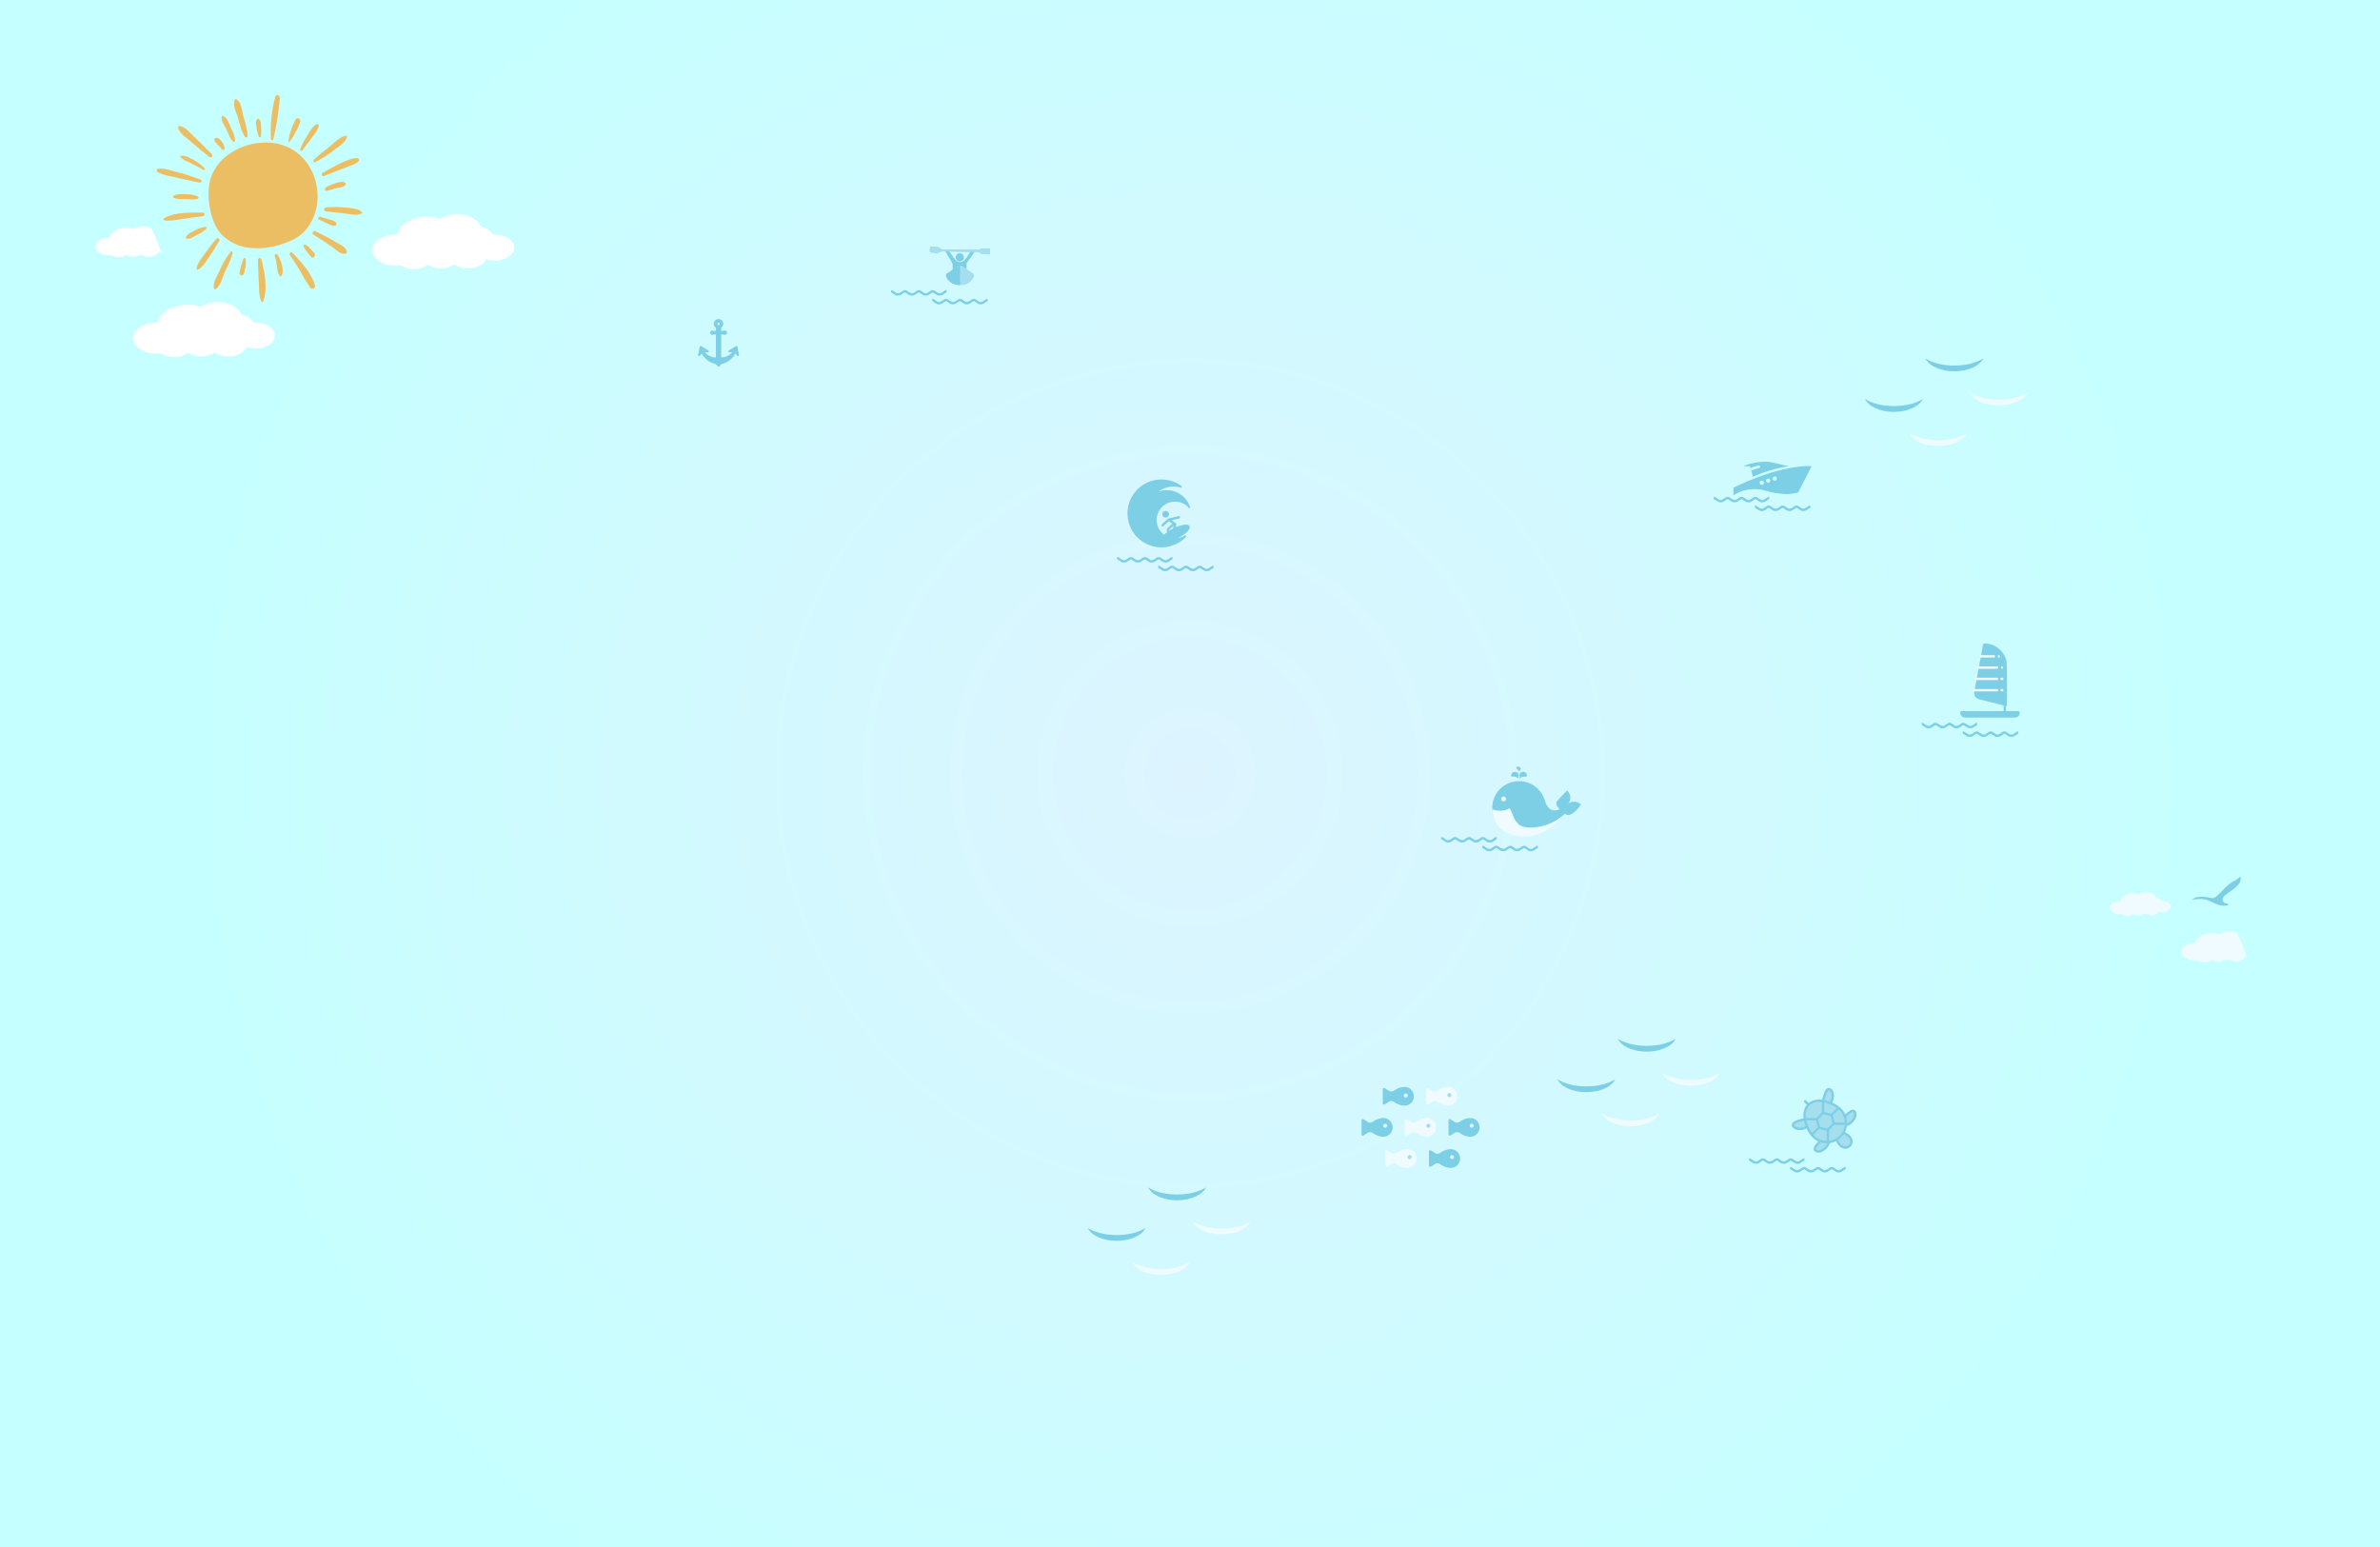 <svg xmlns="http://www.w3.org/2000/svg" xmlns:xlink="http://www.w3.org/1999/xlink" viewBox="0 0 1000 650"><rect x="0" y="0" width="1000" height="650" fill="#333333" stroke="none"/><defs><style>.cls-1{fill:url(#radial-gradient);}.cls-2{fill:#ecbe63;}.cls-3,.cls-7{fill:#7dcfe6;}.cls-3,.cls-4{fill-rule:evenodd;}.cls-4,.cls-6{fill:#effbff;}.cls-5{fill:#fff;}.cls-8{fill:#a5deed;}.cls-9{fill:#ddf4ff;}.cls-10{fill:#a3ddec;}.cls-11{fill:none;}</style><radialGradient id="radial-gradient" cx="500" cy="325" r="421.68" gradientUnits="userSpaceOnUse"><stop offset="0" stop-color="#ddf4ff"/><stop offset="1" stop-color="#c6ffff"/></radialGradient></defs><title>Asset 8</title><g id="Layer_2" data-name="Layer 2"><g id="bkg"><rect class="cls-1" width="1000" height="650"/></g><g id="icons"><path class="cls-2" d="M122.94,100.81a18.09,18.09,0,0,0,3.11-1.9,18.38,18.38,0,0,0,5.11-6.41c4.53-9.08,2.15-21.12-5.57-27.71-8-6.85-20.39-6.21-29.11-.18A19.73,19.73,0,0,0,88.6,74.7C87.07,79.64,87.45,85,88.78,90a22.1,22.1,0,0,0,2.54,6.22c2.74,4.32,7.63,7,12.68,7.81a32,32,0,0,0,15.1-1.69A31.49,31.49,0,0,0,122.94,100.81Z"/><path class="cls-2" d="M103.42,57.3,99.08,42.13"/><path class="cls-2" d="M104,57.3c0-3-1.1-6.09-1.87-9-.58-2.22-.75-5.28-2.79-6.59a.49.49,0,0,0-.66.17c-1,2.21.43,4.86,1.11,7.07.89,2.87,1.56,6.07,3.17,8.62a.56.56,0,0,0,1-.28Z"/><path class="cls-2" d="M109.16,57.25l-.74-6.9"/><path class="cls-2" d="M109.59,57.37a13.36,13.36,0,0,0,.1-4.1c-.08-1.11,0-2.5-.93-3.26a.49.49,0,0,0-.76.1c-.73.95-.35,2.32-.19,3.42a13.27,13.27,0,0,0,1,4,.45.45,0,0,0,.81-.11Z"/><path class="cls-2" d="M114.33,58.41q.73-8.78,2.25-17.47l.27.62"/><path class="cls-2" d="M114.82,58.54a109.68,109.68,0,0,0,2.74-17.6l-1.22.93.42.08a.43.43,0,0,0,.46-.19l.21-.34c.72-1.18-1.35-2.12-1.77-.74a56.48,56.48,0,0,0-1.82,17.72c0,.54.86.71,1,.13Z"/><path class="cls-2" d="M121.41,59.38l3.74-8.74a.47.47,0,0,1,.07.47"/><path class="cls-2" d="M121.57,59.54a14.94,14.94,0,0,0,2.6-4,19.67,19.67,0,0,0,2-4.62l-1,.74.27,0c1.71-.42,0-3.12-1.14-1.48a19.68,19.68,0,0,0-2,4.6,14.91,14.91,0,0,0-1.1,4.64.23.23,0,0,0,.39.16Z"/><path class="cls-2" d="M126.62,62.83q3.14-5.25,6.78-10.18"/><path class="cls-2" d="M127,63.19c1.37-1.76,2.75-3.49,4-5.32,1.11-1.58,2.74-3.23,2.9-5.23a.52.52,0,0,0-.65-.5c-1.72.69-2.69,2.51-3.67,4a46.76,46.76,0,0,0-3.42,6.41c-.22.48.42,1.12.81.62Z"/><path class="cls-2" d="M132.27,67.55q6.75-4.67,13-10"/><path class="cls-2" d="M132.58,68.07a49.5,49.5,0,0,0,8.06-5.23c1.88-1.43,4.34-2.84,5.14-5.15.14-.41-.28-.69-.63-.63-2.4.4-4.47,2.75-6.31,4.24-2.36,1.9-4.81,3.73-7,5.82-.52.5.14,1.24.73,1Z"/><path class="cls-2" d="M135.86,73.27Q142,70.4,148.3,67.89c.36-.14,2.25-1.07,2.19-.69"/><path class="cls-2" d="M136.05,74c3.47-1.41,7-2.73,10.47-4.1a23.54,23.54,0,0,0,2.88-1.22c.28-.16,1.76-.94,1-1.05.28,0,.64-.18.52-.52-1.1-3-13.77,4.69-15.4,5.55-.72.38-.21,1.65.56,1.33Z"/><path class="cls-2" d="M137.3,79.42a28.59,28.59,0,0,1,7.49-2.14"/><path class="cls-2" d="M137.51,80.19a45.56,45.56,0,0,1,4.55-1.27c1.15-.26,2.48-.33,3.17-1.38a.52.52,0,0,0-.08-.63c-1.06-.85-2.44-.42-3.67-.08a23.74,23.74,0,0,0-4.59,1.9.8.8,0,0,0,.62,1.46Z"/><path class="cls-2" d="M137,87.94a105.62,105.62,0,0,1,14.73,1.42"/><path class="cls-2" d="M136.78,88.74c2.52.39,5.07.59,7.61.89s5.12,1.11,7.45.15a.44.44,0,0,0,.19-.72c-1.67-1.45-3.81-1.54-5.95-1.75a48.31,48.31,0,0,0-9.09-.18c-.84.08-1.2,1.46-.22,1.61Z"/><path class="cls-2" d="M134.35,91.7l6.45,2.44"/><path class="cls-2" d="M134,92.24c1.33.61,2.63,1.27,4,1.87.94.42,2.14,1.2,3.09.52a.6.6,0,0,0,.26-.65c-.25-1.12-1.63-1.36-2.6-1.66-1.41-.44-2.83-.8-4.24-1.23-.66-.2-1.14.84-.48,1.14Z"/><path class="cls-2" d="M132.11,97.9a125.33,125.33,0,0,1,13,8.08"/><path class="cls-2" d="M131.7,98.6c2.6,1.58,5.13,3.27,7.63,5,1.67,1.15,3.81,3.52,6,2.9a.54.54,0,0,0,.39-.51c-.16-2.24-2.92-3.27-4.66-4.32-2.75-1.65-5.61-3.08-8.5-4.47a.81.81,0,0,0-.82,1.4Z"/><path class="cls-2" d="M122.38,106.71a78.51,78.51,0,0,1,8.89,13.47"/><path class="cls-2" d="M121.77,107.06c1.59,2.34,3.11,4.76,4.57,7.19a54.49,54.49,0,0,0,4.13,6.73c.73.9,2.19-.07,1.89-1.1-1.51-5.13-5.85-9.88-9.48-13.66-.54-.56-1.55.18-1.1.85Z"/><path class="cls-2" d="M116.11,107.47a29.61,29.61,0,0,1,1.81,8.25"/><path class="cls-2" d="M115.48,107.84c1.12,2.55.52,5.71,2.06,8.1a.44.44,0,0,0,.74,0c1.36-2.45-.34-6.61-1.55-8.84-.46-.84-1.63-.1-1.26.74Z"/><path class="cls-2" d="M109.11,109.18a115.15,115.15,0,0,1,1,17.27"/><path class="cls-2" d="M108.37,109.18c.06,3.1.21,6.19.37,9.28.14,2.71,0,5.54,1,8.11a.46.46,0,0,0,.87,0c2-5.15.51-12.38-.75-17.59a.74.74,0,0,0-1.45.2Z"/><path class="cls-2" d="M91.48,100.85l-8.44,12"/><path class="cls-2" d="M90.93,100.3c-1.74,2.07-3.37,4.15-4.94,6.35-1.34,1.88-3.07,3.88-3.39,6.23,0,.35.39.5.65.37,2-1,3.25-3.29,4.48-5.05,1.58-2.27,3-4.57,4.41-7,.42-.73-.63-1.62-1.21-.93Z"/><path class="cls-2" d="M85.2,90.08a108.66,108.66,0,0,0-16.1,2.09"/><path class="cls-2" d="M85.2,89.33c-4.86,0-12.09-.3-16.34,2.44-.3.2-.31.77.11.84,2.21.39,4.38-.12,6.58-.44,3.21-.47,6.43-.94,9.65-1.34.93-.12,1-1.49,0-1.5Z"/><path class="cls-2" d="M84.1,76.12q-8.7-2.49-17.53-4.46"/><path class="cls-2" d="M84.28,75.48a90.32,90.32,0,0,0-9.24-3c-2.74-.72-5.62-1.79-8.48-1.59a.75.75,0,0,0-.37,1.38c2.49,1.4,5.49,1.74,8.24,2.4,3.15.76,6.3,1.46,9.49,2.06a.67.67,0,0,0,.35-1.29Z"/><path class="cls-2" d="M88.51,65.36,75.38,53.47"/><path class="cls-2" d="M89,64.84c-2.44-2.48-4.84-5-7.38-7.34-1.81-1.69-3.7-4.27-6.27-4.58-.37,0-.59.38-.52.69.56,2.54,3.6,4.32,5.47,6,2.49,2.19,5.09,4.23,7.68,6.31.72.58,1.71-.35,1-1Z"/><path class="cls-2" d="M93.76,62.39a9.63,9.63,0,0,0-3.08-3.82"/><path class="cls-2" d="M94.39,62.22a9.57,9.57,0,0,0-.4-1.4,7.76,7.76,0,0,0-.77-1.27c-.53-.72-1.39-1.68-2.35-1.65a.83.83,0,0,0-.79,1c.15.76,1,1.36,1.47,1.9a14.89,14.89,0,0,1,1.63,1.88.66.66,0,0,0,1.2-.51Z"/><path class="cls-2" d="M98.28,59.18a78,78,0,0,0-4.64-10"/><path class="cls-2" d="M98.73,59.18c.07-2-1.06-4.09-1.87-5.9-.72-1.61-1.36-3.8-3.09-4.51a.47.47,0,0,0-.58.33c-.31,1.72,1,3.39,1.75,4.88.91,1.81,1.59,4.06,3,5.53a.46.46,0,0,0,.77-.32Z"/><path class="cls-2" d="M85.71,71a35.7,35.7,0,0,0-9.59-5.23"/><path class="cls-2" d="M86,70.74a22.68,22.68,0,0,0-4.74-3.59c-1.53-.86-3.34-1.92-5.15-1.7a.35.35,0,0,0-.25.6c1.16,1.28,3,1.82,4.53,2.59,1.72.87,3.42,1.8,5.1,2.76a.42.42,0,0,0,.51-.66Z"/><path class="cls-2" d="M83,83.05a59.21,59.21,0,0,0-9.94-.39"/><path class="cls-2" d="M83.26,82.67c-1.53-.92-3.44-1-5.18-1.06s-3.7-.27-5.2.68a.44.44,0,0,0,0,.74c1.45.77,3.21.61,4.81.65,1.8,0,3.72.35,5.46-.2a.45.45,0,0,0,.11-.81Z"/><path class="cls-2" d="M86.38,95.77a73.36,73.36,0,0,0-7.71,4.05"/><path class="cls-2" d="M86.38,95.31a11.29,11.29,0,0,0-4.45,1.47c-1.27.65-3.11,1.41-3.71,2.79a.52.52,0,0,0,.44.77c1.4.12,2.88-1,4.07-1.61a15.78,15.78,0,0,0,4-2.63.47.47,0,0,0-.33-.79Z"/><path class="cls-2" d="M97.26,106.13a144.11,144.11,0,0,0-6.87,14.94"/><path class="cls-2" d="M96.91,105.77a35.45,35.45,0,0,0-4.74,8.15c-1,2.16-2.84,4.83-2.23,7.27a.48.48,0,0,0,.69.28c2.1-1.44,2.73-4.68,3.72-6.91,1.21-2.71,2.73-5.4,3.39-8.31.1-.46-.49-.89-.84-.49Z"/><path class="cls-2" d="M128,103.13l3.65,4.26"/><path class="cls-2" d="M127.52,103.13a4.68,4.68,0,0,0,1.23,2.36c.62.81,1.27,1.6,1.94,2.35.87,1,2.2-.43,1.41-1.41-.62-.76-1.29-1.51-2-2.22a4.57,4.57,0,0,0-2.05-1.51.45.45,0,0,0-.56.43Z"/><path class="cls-2" d="M102.79,108.74a51.17,51.17,0,0,1-1.35,6.45"/><path class="cls-2" d="M102.42,108.52a26.45,26.45,0,0,0-1.76,6,1,1,0,0,0,.43,1.06.8.8,0,0,0,.47.13,1,1,0,0,0,.9-.69,14.66,14.66,0,0,0,.73-6.35.43.43,0,0,0-.77-.1Z"/><path class="cls-3" d="M679.75,436.44c1.41,3.12,6.31,5.43,12.14,5.43s10.73-2.3,12.14-5.43c-2.75,1.79-7.16,3-12.14,3S682.49,438.23,679.75,436.44Z"/><path class="cls-4" d="M698.38,450.76c1.41,3.12,6.31,5.43,12.14,5.43s10.73-2.3,12.14-5.43c-2.75,1.79-7.16,3-12.14,3S701.13,452.55,698.38,450.76Z"/><path class="cls-3" d="M654.37,453.47c1.41,3.12,6.31,5.43,12.14,5.43s10.73-2.3,12.14-5.43c-2.75,1.79-7.16,3-12.14,3S657.12,455.26,654.37,453.47Z"/><path class="cls-4" d="M673,467.79c1.41,3.12,6.31,5.43,12.14,5.43s10.73-2.3,12.14-5.43c-2.75,1.79-7.16,3-12.14,3S675.76,469.58,673,467.79Z"/><path class="cls-5" d="M78.81,128.05a17.33,17.33,0,0,1,5.62.91,12.9,12.9,0,0,1,7.1-2c4.78,0,8.79,2.25,9.87,5.29a7.54,7.54,0,0,1,5.18,3.3c.29,0,.58,0,.87,0,4.42,0,8,2.44,8,5.45s-3.59,5.45-8,5.45a11.07,11.07,0,0,1-3.8-.65c-1,2.26-4,3.92-7.69,3.92a10.13,10.13,0,0,1-5.69-1.62,10.12,10.12,0,0,1-5.69,1.62,10.3,10.3,0,0,1-5.47-1.47A10,10,0,0,1,73.21,150a10.17,10.17,0,0,1-5.62-1.57,13.83,13.83,0,0,1-2.05.15c-5.27,0-9.54-2.91-9.54-6.49s4.27-6.49,9.54-6.49l.85,0C67.07,131.37,72.37,128.05,78.81,128.05Z"/><path class="cls-5" d="M52.94,95.76a9.74,9.74,0,0,1,3.14.51,7.22,7.22,0,0,1,4-1.1,7.38,7.38,0,0,1,3.72.95q2.18,4.78,3.9,9.8a5.8,5.8,0,0,1-.85-.24c-.55,1.27-2.26,2.19-4.3,2.19a5.67,5.67,0,0,1-3.18-.9,5.65,5.65,0,0,1-3.18.9,5.75,5.75,0,0,1-3.06-.82,5.57,5.57,0,0,1-3.3,1,5.67,5.67,0,0,1-3.14-.88,7.67,7.67,0,0,1-1.15.08c-2.95,0-5.33-1.62-5.33-3.63S42.58,100,45.53,100l.47,0C46.38,97.62,49.34,95.76,52.94,95.76Z"/><path class="cls-6" d="M929.29,392a9.74,9.74,0,0,1,3.14.51,7.22,7.22,0,0,1,4-1.1,7.38,7.38,0,0,1,3.72.95q2.18,4.78,3.9,9.8a5.8,5.8,0,0,1-.85-.24c-.55,1.27-2.26,2.19-4.3,2.19a6.05,6.05,0,0,0-6.36,0,5.75,5.75,0,0,1-3.06-.82,5.57,5.57,0,0,1-3.3,1,5.67,5.67,0,0,1-3.14-.88,7.67,7.67,0,0,1-1.15.08c-2.95,0-5.33-1.62-5.33-3.63s2.39-3.63,5.33-3.63l.47,0C922.73,393.86,925.69,392,929.29,392Z"/><path class="cls-6" d="M896.34,375.37a7.47,7.47,0,0,1,2.41.39,5.55,5.55,0,0,1,3-.85c2.05,0,3.77,1,4.23,2.27a3.23,3.23,0,0,1,2.22,1.41h.38c1.9,0,3.44,1,3.44,2.34s-1.54,2.34-3.44,2.34A4.7,4.7,0,0,1,907,383a3.52,3.52,0,0,1-3.3,1.68,4.65,4.65,0,0,0-4.88,0,4.41,4.41,0,0,1-2.35-.63,4.29,4.29,0,0,1-2.54.76,4.36,4.36,0,0,1-2.41-.67,5.89,5.89,0,0,1-.88.06c-2.26,0-4.09-1.25-4.09-2.78s1.83-2.79,4.09-2.79H891C891.3,376.79,893.58,375.37,896.34,375.37Z"/><path class="cls-7" d="M921,378.06a15.72,15.72,0,0,1,5.31-.16c2.42.46,5,2.48,7.69,2.63s2.17-.88,2.17-.88-1.76.26-2.22-1.24,1.44-2.69,4.38-4.75,3.51-4.13,2.94-5.42c0,0-.52.83-2.94,2.12s-4.18,3.67-6.08,5.37-2,1.81-3.82,1.45S922.72,376.26,921,378.06Z"/><path class="cls-8" d="M762.37,483.63c1.13,1.13,3.32.7,5-1a5.59,5.59,0,0,0,1.46-2.4,8.48,8.48,0,0,0,2.65-.86,6.17,6.17,0,0,0,1.36,2.1c1.69,1.69,3.54,1.35,4.63.26s1.43-2.94-.26-4.63a6.17,6.17,0,0,0-2.1-1.36,8.48,8.48,0,0,0,.86-2.65,5.59,5.59,0,0,0,2.4-1.46c1.68-1.68,2.11-3.87,1-5-.52-.52-1.29-.45-2.3.22a13.69,13.69,0,0,0-1.75,1.46,8.46,8.46,0,0,0-1.73-2.49,12.68,12.68,0,0,0-3.78-2.49,6.24,6.24,0,0,0,.53-1.34,5.51,5.51,0,0,0,0-3,2.49,2.49,0,0,0-1.66-1.81,1.16,1.16,0,0,0-.9.13,1.66,1.66,0,0,0-.34.27c-.78.78-1.29,2.52-1.82,4.53l0,.06a7.44,7.44,0,0,0-5.73,1.31l-1.08-1.08a.47.47,0,1,0-.67.67l1.08,1.08a7.44,7.44,0,0,0-1.31,5.73l-.06,0c-2,.53-3.75,1-4.53,1.82a1.66,1.66,0,0,0-.27.34,1.16,1.16,0,0,0-.13.9c.41,1.54,2.53,2.26,4.82,1.65a6.24,6.24,0,0,0,1.34-.53,12.68,12.68,0,0,0,2.49,3.78,8.46,8.46,0,0,0,2.49,1.73,13.72,13.72,0,0,0-1.46,1.75c-.66,1-.74,1.78-.22,2.3Zm2.63-3.68"/><path class="cls-7" d="M762.37,483.63c1.13,1.13,3.32.7,5-1a5.59,5.59,0,0,0,1.46-2.4,8.48,8.48,0,0,0,2.65-.86,6.17,6.17,0,0,0,1.36,2.1c1.69,1.69,3.54,1.35,4.63.26s1.43-2.94-.26-4.63a6.17,6.17,0,0,0-2.1-1.36,8.48,8.48,0,0,0,.86-2.65,5.59,5.59,0,0,0,2.4-1.46c1.68-1.68,2.11-3.87,1-5-.52-.52-1.29-.45-2.3.22a13.69,13.69,0,0,0-1.75,1.46,8.46,8.46,0,0,0-1.73-2.49,12.68,12.68,0,0,0-3.78-2.49,6.24,6.24,0,0,0,.53-1.34,5.51,5.51,0,0,0,0-3,2.49,2.49,0,0,0-1.66-1.81,1.16,1.16,0,0,0-.9.13,1.66,1.66,0,0,0-.34.27c-.78.78-1.29,2.52-1.82,4.53l0,.06a7.44,7.44,0,0,0-5.73,1.31l-1.08-1.08a.47.47,0,1,0-.67.67l1.08,1.08a7.44,7.44,0,0,0-1.31,5.73l-.06,0c-2,.53-3.75,1-4.53,1.82a1.66,1.66,0,0,0-.27.34,1.16,1.16,0,0,0-.13.9c.41,1.54,2.53,2.26,4.82,1.65a6.24,6.24,0,0,0,1.34-.53,12.68,12.68,0,0,0,2.49,3.78,8.46,8.46,0,0,0,2.49,1.73,13.72,13.72,0,0,0-1.46,1.75c-.66,1-.74,1.78-.22,2.3Zm-.15-6.44-.35-.37,2.5-2.5,3.17.85v4.23a7.53,7.53,0,0,1-5.32-2.21ZM759,470.72h4l.78,2.9-2.45,2.45a14.23,14.23,0,0,1-2.3-5.35Zm12.85-5.14L769.38,468l-2.94-.79v-4a14.22,14.22,0,0,1,5.38,2.33Zm1.08.92a7.53,7.53,0,0,1,2.21,5.16h-4.27l-.79-3,2.51-2.51.34.32Zm0,10.69a7.52,7.52,0,0,1-4.42,2.15v-4.54l2.2-2.2h4.39a7.52,7.52,0,0,1-2.17,4.59Zm-6.83-9.07,3.06.82L770,472l-2.24,2.24-3.06-.82-.82-3.06Zm10.46,9.67c1.1,1.1,1.19,2.36.26,3.29s-2.2.84-3.29-.26a5.27,5.27,0,0,1-1.2-1.92,8.52,8.52,0,0,0,2.32-2.32,5.28,5.28,0,0,1,1.92,1.2Zm1-10.13c.54-.36,1-.49,1.11-.34.73.73.28,2.4-1,3.66a4.93,4.93,0,0,1-1.64,1.11,8.55,8.55,0,0,0-.39-2.8,14.53,14.53,0,0,1,1.9-1.63Zm-9.49-9.4a.81.81,0,0,1,.16-.13.22.22,0,0,1,.18,0,1.6,1.6,0,0,1,1,1.18,4.56,4.56,0,0,1,0,2.48,5.25,5.25,0,0,1-.5,1.23,14.89,14.89,0,0,0-2.28-.65l-.11,0c.35-1.31.91-3.41,1.55-4.05Zm-7.9,6.2a6.32,6.32,0,0,1,5.32-1.35v4.26l-2.42,2.42h-4.26a6.32,6.32,0,0,1,1.35-5.32Zm-2.7,9.23c-1.72.46-3.4,0-3.66-1a.22.22,0,0,1,0-.18c.41-.71,2.76-1.34,4.18-1.71l0,.11a14.87,14.87,0,0,0,.65,2.28,5.24,5.24,0,0,1-1.23.5Zm7.53,6.26a8.54,8.54,0,0,0,2.8.39A4.94,4.94,0,0,1,766.7,482c-1.26,1.26-2.94,1.71-3.66,1-.15-.15,0-.56.34-1.11a14.52,14.52,0,0,1,1.63-1.9Zm0,0"/><path class="cls-7" d="M501.18,239c-.52,0-.52-.09-.73-.22l-1.3-.87a1.58,1.58,0,0,0-1.62,0l-1.3.87a1.45,1.45,0,0,1-.73.22,3.55,3.55,0,0,1-1-.27c-.36-.19-1.23-.82-1.23-.82a1.58,1.58,0,0,0-1.62,0l-1.3.87a1.58,1.58,0,0,1-1.62,0l-1.3-.87a1.48,1.48,0,0,0-.81-.22h0v1h0a.54.54,0,0,1,.27.06l1.3.87a2.55,2.55,0,0,0,2.69,0l1.3-.87a.64.64,0,0,1,.54,0l1.3.87a2.55,2.55,0,0,0,2.69,0l1.3-.87a.64.64,0,0,1,.54,0l1.3.87a2.55,2.55,0,0,0,2.69,0l1.3-.87a.65.65,0,0,1,.54,0l1.3.87a2.55,2.55,0,0,0,2.69,0l1.3-.87a.54.54,0,0,1,.27-.06v-1a1.48,1.48,0,0,0-.8.22l-1.3.87a1.58,1.58,0,0,1-1.62,0l-1.3-.87a1.58,1.58,0,0,0-1.62,0,12.85,12.85,0,0,1-1.23.82A4.2,4.2,0,0,1,501.18,239Z"/><path class="cls-7" d="M404.92,107.63a1.72,1.72,0,1,1-2.13-1.17,1.72,1.72,0,0,1,2.13,1.17Zm0,0"/><path class="cls-7" d="M415.91,104.55l-3.17-.17-1.55.67v0l-15.59-.24v-.05l-1.44-.87-3.16-.25a3.78,3.78,0,0,0-.19,2.38l3.16.24,1.56-.63v0l1.76,0a.72.72,0,0,0,.23.54h0l2.68,4.51.15,3.95c0,.29,2.14.75,2.79.73.23,0,2.82-.31,2.9-1.13l.11-3.69,3-4.2h0a.75.75,0,0,0,.19-.52l1.78,0v0l1.46.84,3.16.17a3.77,3.77,0,0,0,.14-2.38Zm-10.22,4.24h0c-2.37,3-4.62,0-4.62,0l-2.17-3.14,8.9.14Zm0,0"/><path class="cls-8" d="M402.79,106.45"/><path class="cls-8" d="M411.15,105.89v0l1.46.84,3.16.17a3.77,3.77,0,0,0,.14-2.38h0l-3.17-.17-1.55.67v0l-15.59-.24v-.05l-1.44-.87-3.16-.25a3.78,3.78,0,0,0-.19,2.38l3.16.24,1.56-.63v0m3.36.05,8.9.14"/><path class="cls-8" d="M404.06,111.7a1.47,1.47,0,0,0-1.37,0L398,114.83a1.08,1.08,0,0,0-.48,1.18c.47,1.36,1.89,3.72,5.85,3.76s5.39-2.38,5.85-3.76a1.09,1.09,0,0,0-.48-1.18Zm0,0"/><path class="cls-7" d="M403.37,111.54a1.76,1.76,0,0,0-.69.17L398,114.83a1.08,1.08,0,0,0-.48,1.18c.47,1.36,1.89,3.72,5.85,3.76Zm.69.17"/><path class="cls-7" d="M842.86,295.42v4.74a.51.51,0,1,1-1,0v-4.74a.51.51,0,1,1,1,0Z"/><path class="cls-7" d="M848.62,299.49h0a2,2,0,0,1-2,2h-21a2,2,0,0,1-2-2h0a.68.68,0,0,1,.68-.68h23.72A.68.68,0,0,1,848.62,299.49Z"/><path class="cls-7" d="M843.2,280.51h0v-.68h0a9.59,9.59,0,0,0-.06-1c0-.11,0-.21,0-.32s-.07-.45-.11-.67-.06-.24-.09-.37-.11-.4-.17-.6-.09-.25-.13-.37-.14-.37-.23-.55l-.07-.16h0a9.48,9.48,0,0,0-8.56-5.42.57.57,0,0,0-.56.47l-.93,5h0l-.88,4.71-.9,4.78h0l-1,5.35a2.69,2.69,0,0,0,0,.47s0,0,0,.06,0,.05,0,.08,0,.1,0,.14h0a2.7,2.7,0,0,0,2,2.38l11.34,2.83a.34.34,0,0,0,.42-.33h0V290h0v-3.39h0Z"/><path class="cls-6" d="M839.64,290a.51.51,0,0,1-.51.51h-9.66a.51.51,0,1,1,0-1h9.66A.51.51,0,0,1,839.64,290Zm1.53-.51h-.07a.51.51,0,1,0,0,1h.07a.51.51,0,1,0,0-1Zm-2-4.74h-8.81a.51.51,0,1,0,0,1h8.81a.51.51,0,0,0,0-1Zm2,0h-.07a.51.51,0,1,0,0,1h.07a.51.51,0,1,0,0-1Zm-2-4.74h-7.86a.51.51,0,0,0,0,1h7.86a.51.51,0,0,0,0-1Zm2,1h.07a.51.51,0,0,0,0-1h-.07a.51.51,0,0,0,0,1Zm-8.91-4.74h5.59a.51.51,0,0,0,0-1h-5.59a.51.51,0,0,0,0,1Zm7.63-1h-.07a.51.51,0,0,0,0,1h.07a.51.51,0,0,0,0-1Z"/><path class="cls-5" d="M179.36,91.06A17.33,17.33,0,0,1,185,92a12.9,12.9,0,0,1,7.1-2c4.78,0,8.79,2.25,9.87,5.29a7.54,7.54,0,0,1,5.18,3.3c.29,0,.58,0,.87,0,4.42,0,8,2.44,8,5.45s-3.59,5.45-8,5.45a11.07,11.07,0,0,1-3.8-.65c-1,2.26-4,3.92-7.69,3.92a10.13,10.13,0,0,1-5.69-1.62,10.12,10.12,0,0,1-5.69,1.62,10.3,10.3,0,0,1-5.47-1.47,10,10,0,0,1-5.91,1.77,10.17,10.17,0,0,1-5.62-1.57,13.83,13.83,0,0,1-2.05.15c-5.27,0-9.54-2.91-9.54-6.49s4.27-6.49,9.54-6.49l.85,0C167.62,94.38,172.92,91.06,179.36,91.06Z"/><path class="cls-7" d="M499.18,213.21l.12.14a.4.4,0,0,0,.68-.4,10.36,10.36,0,0,0-13.18-6.45,10.54,10.54,0,0,1,9.26-1.59.4.4,0,0,0,.35-.71A14.26,14.26,0,1,0,497.88,226l.25-.27.12-.12a.4.4,0,0,0-.5-.61,7.57,7.57,0,0,1-2.82,1.07c3.25-1.61,5.44-3.82,4.89-4.94s-3-.8-5.78.38l.21-1.17a.53.53,0,0,0-.21-.52l-1.76-1.25,3.07-.7a.52.52,0,1,0-.23-1l-4.21,1,0,0a.49.49,0,0,0-.15.08l0,0c-2.57,2.2-2.66,2.46-2.7,2.6a.53.53,0,0,0,.33.67l.17,0a.53.53,0,0,0,.47-.29c.17-.22,1.16-1.12,2.11-1.94l1.41,1-2.16,2.08a.53.53,0,0,0-.16.42l.1,1.16a10.61,10.61,0,0,0-1.2,1,7.67,7.67,0,0,1-.73-11.75,7.71,7.71,0,0,1,10.89.24Zm-6.1,7.66-.21,1.2a18.91,18.91,0,0,0-1.65.93l0-.31Zm-3.31-6.2a1.4,1.4,0,1,1-1.4,1.4,1.4,1.4,0,0,1,1.4-1.4Zm0,0"/><path class="cls-7" d="M648.92,335.87s1.36,6.48,6.43,4.13c0,0-2.12-2-1.23-3.19s4.34-4.71,4.34-4.71,2.82,2.89.33,5.64a4.23,4.23,0,0,1,5.48.3s-4.12,6.28-6.79,3.81c0,0-4.84,7.63-16.48,8.54"/><path class="cls-7" d="M638,327.21a2.46,2.46,0,0,0-2.25-.86c-1.6.11-.64-2.35,1.12-2s.91,1.71,1.12,2.89Zm0,0"/><path class="cls-7" d="M638.16,324.29a1.55,1.55,0,0,0-.83-1.26c-.85-.53.54-1.43,1.32-.62s-.17,1.2-.49,1.88Zm0,0"/><path class="cls-7" d="M638.52,327.21a2.46,2.46,0,0,1,2.25-.86c1.6.11.64-2.35-1.12-2s-.91,1.71-1.12,2.89Zm0,0"/><path class="cls-7" d="M649.51,339.32a11.26,11.26,0,1,1-11.41-11.11,11.26,11.26,0,0,1,11.41,11.11Zm0,0"/><path class="cls-6" d="M627,340.05s3.87,1.53,6.77-.27c1.64-1,1.49,6.28,6.26,7.56s12.69-.63,17.44-5.49c0,0-10,14.59-24.8,7.83,0,0-5.44-2.32-5.67-9.63Zm0,0"/><path class="cls-4" d="M632.76,335.69a1,1,0,1,1-1-1,1,1,0,0,1,1,1Zm0,0"/><path class="cls-7" d="M617.73,469.75a8.24,8.24,0,0,0-4.37,1.55,1.93,1.93,0,0,1-2.19.09l-1.72-1.1a.55.55,0,0,0-.85.46v5.89a.55.55,0,0,0,.85.46l1.72-1.1a1.93,1.93,0,0,1,2.19.09,8.24,8.24,0,0,0,4.37,1.55,3.94,3.94,0,0,0,0-7.89Zm0,0"/><path class="cls-6" d="M599.46,469.75a8.24,8.24,0,0,0-4.37,1.55,1.93,1.93,0,0,1-2.19.09l-1.72-1.1a.55.55,0,0,0-.85.46v5.89a.55.55,0,0,0,.85.46l1.72-1.1a1.93,1.93,0,0,1,2.19.09,8.24,8.24,0,0,0,4.37,1.55,3.94,3.94,0,0,0,0-7.89Zm0,0"/><path class="cls-7" d="M609.53,482.83a8.24,8.24,0,0,0-4.37,1.55,1.93,1.93,0,0,1-2.19.09l-1.72-1.1a.55.55,0,0,0-.85.46v5.89a.55.55,0,0,0,.85.46l1.72-1.1a1.93,1.93,0,0,1,2.19.09,8.24,8.24,0,0,0,4.37,1.55,3.94,3.94,0,0,0,0-7.89Zm0,0"/><path class="cls-6" d="M608.39,456.68a8.24,8.24,0,0,0-4.37,1.55,1.93,1.93,0,0,1-2.19.09l-1.72-1.1a.55.55,0,0,0-.85.46v5.89a.55.55,0,0,0,.85.46l1.72-1.1A1.93,1.93,0,0,1,604,463a8.24,8.24,0,0,0,4.37,1.55,3.94,3.94,0,1,0,0-7.89Zm0,0"/><path class="cls-7" d="M590.12,456.68a8.24,8.24,0,0,0-4.37,1.55,1.93,1.93,0,0,1-2.19.09l-1.72-1.1a.55.55,0,0,0-.85.46v5.89a.55.55,0,0,0,.85.46l1.72-1.1a1.93,1.93,0,0,1,2.19.09,8.24,8.24,0,0,0,4.37,1.55,3.94,3.94,0,0,0,0-7.89Zm0,0"/><path class="cls-9" d="M591.48,460.31a.84.84,0,1,1-.84-.84.84.84,0,0,1,.84.84Zm0,0"/><path class="cls-7" d="M581.2,469.75a8.24,8.24,0,0,0-4.37,1.55,1.93,1.93,0,0,1-2.19.09l-1.72-1.1a.55.55,0,0,0-.85.46v5.89a.55.55,0,0,0,.85.46l1.72-1.1a1.93,1.93,0,0,1,2.19.09,8.23,8.23,0,0,0,4.37,1.55,3.94,3.94,0,1,0,0-7.89Zm0,0"/><path class="cls-6" d="M591.26,482.83a8.24,8.24,0,0,0-4.37,1.55,1.93,1.93,0,0,1-2.19.09l-1.72-1.1a.55.55,0,0,0-.85.46v5.89a.55.55,0,0,0,.85.46l1.72-1.1a1.93,1.93,0,0,1,2.19.09,8.24,8.24,0,0,0,4.37,1.55,3.94,3.94,0,0,0,0-7.89Zm0,0"/><path class="cls-10" d="M609.83,460.12a.84.84,0,1,1-.84-.84.84.84,0,0,1,.84.84Zm0,0"/><path class="cls-9" d="M619.2,473a.84.84,0,1,1-.84-.84.84.84,0,0,1,.84.84Zm0,0"/><path class="cls-10" d="M601,473a.84.84,0,1,1-.84-.84.84.84,0,0,1,.84.84Zm0,0"/><path class="cls-9" d="M582.87,473a.84.84,0,1,1-.84-.84.84.84,0,0,1,.84.84Zm0,0"/><path class="cls-10" d="M593.14,486.19a.84.84,0,1,1-.84-.84.84.84,0,0,1,.84.84Zm0,0"/><path class="cls-9" d="M610.93,486.19a.84.84,0,1,1-.84-.84.84.84,0,0,1,.84.84Zm0,0"/><path class="cls-7" d="M483.9,235.37c-.52,0-.52-.09-.73-.22l-1.3-.87a1.58,1.58,0,0,0-1.62,0l-1.3.87a1.45,1.45,0,0,1-.73.22,3.55,3.55,0,0,1-1-.27c-.36-.19-1.23-.82-1.23-.82a1.58,1.58,0,0,0-1.62,0l-1.3.87a1.58,1.58,0,0,1-1.62,0l-1.3-.87a1.48,1.48,0,0,0-.81-.22h0v1h0a.54.54,0,0,1,.27.06l1.3.87a2.55,2.55,0,0,0,2.69,0l1.3-.87a.64.64,0,0,1,.54,0l1.3.87a2.55,2.55,0,0,0,2.69,0l1.3-.87a.64.64,0,0,1,.54,0l1.3.87a2.55,2.55,0,0,0,2.69,0l1.3-.87a.65.65,0,0,1,.54,0l1.3.87a2.55,2.55,0,0,0,2.69,0l1.3-.87a.54.54,0,0,1,.27-.06v-1a1.48,1.48,0,0,0-.8.22l-1.3.87a1.58,1.58,0,0,1-1.62,0l-1.3-.87a1.58,1.58,0,0,0-1.62,0,12.85,12.85,0,0,1-1.23.82A4.2,4.2,0,0,1,483.9,235.37Z"/><path class="cls-7" d="M744.22,210"/><path class="cls-7" d="M732.18,206.29a16.21,16.21,0,0,1,5-.77,16.77,16.77,0,0,1,4.34.57h0a34.42,34.42,0,0,0,9,1.49,16.83,16.83,0,0,0,5-.7l5.7-11s-12-1.21-32.9,9.07v3h.31a15.34,15.34,0,0,1,3.62-1.71Zm13.54-6.12a.89.89,0,1,1-.89.89.89.89,0,0,1,.89-.89Zm-2.8.89a.89.89,0,1,1-.89.89.89.89,0,0,1,.89-.89Zm-2.69.89a.89.89,0,1,1-.89.89.89.89,0,0,1,.89-.89Zm0,0"/><path class="cls-7" d="M735.19,195.79l.27.89a22.43,22.43,0,0,1,3.4-1.12.55.55,0,0,1,.25,1.08,21.57,21.57,0,0,0-3.33,1.1l.78,2.58a60.22,60.22,0,0,1,15-4.44l-7.83-1.75a22.85,22.85,0,0,0-11,1.67,4.92,4.92,0,0,0,2.45,0Zm0,0"/><path class="cls-7" d="M637.4,356.67c-.52,0-.52-.09-.73-.22l-1.3-.87a1.58,1.58,0,0,0-1.62,0l-1.3.87a1.45,1.45,0,0,1-.73.22,3.55,3.55,0,0,1-1-.27c-.36-.19-1.23-.82-1.23-.82a1.58,1.58,0,0,0-1.62,0l-1.3.87a1.58,1.58,0,0,1-1.62,0l-1.3-.87a1.48,1.48,0,0,0-.81-.22h0v1h0a.54.54,0,0,1,.27.06l1.3.87a2.55,2.55,0,0,0,2.69,0l1.3-.87a.64.64,0,0,1,.54,0l1.3.87a2.55,2.55,0,0,0,2.69,0l1.3-.87a.64.64,0,0,1,.54,0l1.3.87a2.55,2.55,0,0,0,2.69,0l1.3-.87a.65.65,0,0,1,.54,0l1.3.87a2.55,2.55,0,0,0,2.69,0l1.3-.87a.54.54,0,0,1,.27-.06v-1a1.48,1.48,0,0,0-.8.22l-1.3.87a1.58,1.58,0,0,1-1.62,0l-1.3-.87a1.58,1.58,0,0,0-1.62,0,12.85,12.85,0,0,1-1.23.82A4.2,4.2,0,0,1,637.4,356.67Z"/><path class="cls-7" d="M620.12,353c-.52,0-.52-.09-.73-.22l-1.3-.87a1.58,1.58,0,0,0-1.62,0l-1.3.87a1.45,1.45,0,0,1-.73.22,3.55,3.55,0,0,1-1-.27c-.36-.19-1.23-.82-1.23-.82a1.58,1.58,0,0,0-1.62,0l-1.3.87a1.58,1.58,0,0,1-1.62,0l-1.3-.87a1.48,1.48,0,0,0-.81-.22h0v1h0a.54.54,0,0,1,.27.06l1.3.87a2.55,2.55,0,0,0,2.69,0l1.3-.87a.64.64,0,0,1,.54,0l1.3.87a2.55,2.55,0,0,0,2.69,0l1.3-.87a.64.64,0,0,1,.54,0l1.3.87a2.55,2.55,0,0,0,2.69,0l1.3-.87a.65.65,0,0,1,.54,0l1.3.87a2.55,2.55,0,0,0,2.69,0l1.3-.87a.54.54,0,0,1,.27-.06v-1a1.48,1.48,0,0,0-.8.22l-1.3.87a1.58,1.58,0,0,1-1.62,0l-1.3-.87a1.58,1.58,0,0,0-1.62,0,12.85,12.85,0,0,1-1.23.82A4.2,4.2,0,0,1,620.12,353Z"/><path class="cls-7" d="M751.89,213.73c-.52,0-.52-.09-.73-.22l-1.3-.87a1.58,1.58,0,0,0-1.62,0l-1.3.87a1.45,1.45,0,0,1-.73.22,3.55,3.55,0,0,1-1-.27c-.36-.19-1.23-.82-1.23-.82a1.58,1.58,0,0,0-1.62,0l-1.3.87a1.58,1.58,0,0,1-1.62,0l-1.3-.87a1.48,1.48,0,0,0-.81-.22h0v1h0a.54.54,0,0,1,.27.06l1.3.87a2.55,2.55,0,0,0,2.69,0l1.3-.87a.64.64,0,0,1,.54,0l1.3.87a2.55,2.55,0,0,0,2.69,0l1.3-.87a.64.64,0,0,1,.54,0l1.3.87a2.55,2.55,0,0,0,2.69,0l1.3-.87a.65.65,0,0,1,.54,0l1.3.87a2.55,2.55,0,0,0,2.69,0l1.3-.87a.54.54,0,0,1,.27-.06v-1a1.48,1.48,0,0,0-.8.22l-1.3.87a1.58,1.58,0,0,1-1.62,0l-1.3-.87a1.58,1.58,0,0,0-1.62,0,12.85,12.85,0,0,1-1.23.82A4.2,4.2,0,0,1,751.89,213.73Z"/><path class="cls-7" d="M734.61,210.07c-.52,0-.52-.09-.73-.22l-1.3-.87a1.58,1.58,0,0,0-1.62,0l-1.3.87a1.45,1.45,0,0,1-.73.22,3.55,3.55,0,0,1-1-.27c-.36-.19-1.23-.82-1.23-.82a1.58,1.58,0,0,0-1.62,0l-1.3.87a1.58,1.58,0,0,1-1.62,0l-1.3-.87a1.48,1.48,0,0,0-.81-.22h0v1h0a.54.54,0,0,1,.27.06l1.3.87a2.55,2.55,0,0,0,2.69,0l1.3-.87a.64.64,0,0,1,.54,0l1.3.87a2.55,2.55,0,0,0,2.69,0l1.3-.87a.64.64,0,0,1,.54,0l1.3.87a2.55,2.55,0,0,0,2.69,0l1.3-.87a.65.65,0,0,1,.54,0l1.3.87a2.55,2.55,0,0,0,2.69,0l1.3-.87a.54.54,0,0,1,.27-.06v-1a1.48,1.48,0,0,0-.8.22l-1.3.87a1.58,1.58,0,0,1-1.62,0l-1.3-.87a1.58,1.58,0,0,0-1.62,0,12.85,12.85,0,0,1-1.23.82A4.2,4.2,0,0,1,734.61,210.07Z"/><path class="cls-7" d="M766.72,491.63c-.52,0-.52-.09-.73-.22l-1.3-.87a1.58,1.58,0,0,0-1.62,0l-1.3.87a1.45,1.45,0,0,1-.73.22,3.55,3.55,0,0,1-1-.27c-.36-.19-1.23-.82-1.23-.82a1.58,1.58,0,0,0-1.62,0l-1.3.87a1.58,1.58,0,0,1-1.62,0l-1.3-.87a1.48,1.48,0,0,0-.81-.22h0v1h0a.54.54,0,0,1,.27.06l1.3.87a2.55,2.55,0,0,0,2.69,0l1.3-.87a.64.64,0,0,1,.54,0l1.3.87a2.55,2.55,0,0,0,2.69,0l1.3-.87a.64.64,0,0,1,.54,0l1.3.87a2.55,2.55,0,0,0,2.69,0l1.3-.87a.65.65,0,0,1,.54,0l1.3.87a2.55,2.55,0,0,0,2.69,0l1.3-.87a.54.54,0,0,1,.27-.06v-1a1.48,1.48,0,0,0-.8.22l-1.3.87a1.58,1.58,0,0,1-1.62,0l-1.3-.87a1.58,1.58,0,0,0-1.62,0,12.85,12.85,0,0,1-1.23.82A4.2,4.2,0,0,1,766.72,491.63Z"/><path class="cls-7" d="M749.44,488c-.52,0-.52-.09-.73-.22l-1.3-.87a1.58,1.58,0,0,0-1.62,0l-1.3.87a1.45,1.45,0,0,1-.73.22,3.55,3.55,0,0,1-1-.27c-.36-.19-1.23-.82-1.23-.82a1.58,1.58,0,0,0-1.62,0l-1.3.87a1.58,1.58,0,0,1-1.62,0l-1.3-.87a1.48,1.48,0,0,0-.81-.22h0v1h0a.54.54,0,0,1,.27.06l1.3.87a2.55,2.55,0,0,0,2.69,0l1.3-.87a.64.64,0,0,1,.54,0l1.3.87a2.55,2.55,0,0,0,2.69,0l1.3-.87a.64.64,0,0,1,.54,0l1.3.87a2.55,2.55,0,0,0,2.69,0l1.3-.87a.65.65,0,0,1,.54,0l1.3.87a2.55,2.55,0,0,0,2.69,0l1.3-.87a.54.54,0,0,1,.27-.06v-1a1.48,1.48,0,0,0-.8.22l-1.3.87a1.58,1.58,0,0,1-1.62,0l-1.3-.87a1.58,1.58,0,0,0-1.62,0,12.85,12.85,0,0,1-1.23.82A4.2,4.2,0,0,1,749.44,488Z"/><path class="cls-7" d="M406.21,126.88c-.52,0-.52-.09-.73-.22l-1.3-.87a1.58,1.58,0,0,0-1.62,0l-1.3.87a1.45,1.45,0,0,1-.73.22,3.55,3.55,0,0,1-1-.27c-.36-.19-1.23-.82-1.23-.82a1.58,1.58,0,0,0-1.62,0l-1.3.87a1.58,1.58,0,0,1-1.62,0l-1.3-.87a1.48,1.48,0,0,0-.81-.22h0v1h0a.54.54,0,0,1,.27.06l1.3.87a2.55,2.55,0,0,0,2.69,0l1.3-.87a.64.64,0,0,1,.54,0l1.3.87a2.55,2.55,0,0,0,2.69,0l1.3-.87a.64.64,0,0,1,.54,0l1.3.87a2.55,2.55,0,0,0,2.69,0l1.3-.87a.65.65,0,0,1,.54,0l1.3.87a2.55,2.55,0,0,0,2.69,0l1.3-.87a.54.54,0,0,1,.27-.06v-1a1.48,1.48,0,0,0-.8.22l-1.3.87a1.58,1.58,0,0,1-1.62,0l-1.3-.87a1.58,1.58,0,0,0-1.62,0,12.85,12.85,0,0,1-1.23.82A4.2,4.2,0,0,1,406.21,126.88Z"/><path class="cls-7" d="M388.93,123.22c-.52,0-.52-.09-.73-.22l-1.3-.87a1.58,1.58,0,0,0-1.62,0L384,123a1.45,1.45,0,0,1-.73.22,3.55,3.55,0,0,1-1-.27c-.36-.19-1.23-.82-1.23-.82a1.58,1.58,0,0,0-1.62,0l-1.3.87a1.58,1.58,0,0,1-1.62,0l-1.3-.87a1.48,1.48,0,0,0-.81-.22h0v1h0a.54.54,0,0,1,.27.06l1.3.87a2.55,2.55,0,0,0,2.69,0l1.3-.87a.64.64,0,0,1,.54,0l1.3.87a2.55,2.55,0,0,0,2.69,0l1.3-.87a.64.64,0,0,1,.54,0l1.3.87a2.55,2.55,0,0,0,2.69,0l1.3-.87a.65.65,0,0,1,.54,0l1.3.87a2.55,2.55,0,0,0,2.69,0l1.3-.87a.54.54,0,0,1,.27-.06v-1a1.48,1.48,0,0,0-.8.22l-1.3.87a1.58,1.58,0,0,1-1.62,0l-1.3-.87a1.58,1.58,0,0,0-1.62,0,12.85,12.85,0,0,1-1.23.82A4.2,4.2,0,0,1,388.93,123.22Z"/><path class="cls-7" d="M839.27,308.63c-.52,0-.52-.09-.73-.22l-1.3-.87a1.58,1.58,0,0,0-1.62,0l-1.3.87a1.45,1.45,0,0,1-.73.22,3.55,3.55,0,0,1-1-.27c-.36-.19-1.23-.82-1.23-.82a1.58,1.58,0,0,0-1.62,0l-1.3.87a1.58,1.58,0,0,1-1.62,0l-1.3-.87a1.48,1.48,0,0,0-.81-.22h0v1h0a.54.54,0,0,1,.27.06l1.3.87a2.55,2.55,0,0,0,2.69,0l1.3-.87a.64.64,0,0,1,.54,0l1.3.87a2.55,2.55,0,0,0,2.69,0l1.3-.87a.64.64,0,0,1,.54,0l1.3.87a2.55,2.55,0,0,0,2.69,0l1.3-.87a.65.65,0,0,1,.54,0l1.3.87a2.55,2.55,0,0,0,2.69,0l1.3-.87a.54.54,0,0,1,.27-.06v-1a1.48,1.48,0,0,0-.8.22l-1.3.87a1.58,1.58,0,0,1-1.62,0l-1.3-.87a1.58,1.58,0,0,0-1.62,0,12.85,12.85,0,0,1-1.23.82A4.2,4.2,0,0,1,839.27,308.63Z"/><path class="cls-7" d="M822,305c-.52,0-.52-.09-.73-.22l-1.3-.87a1.58,1.58,0,0,0-1.62,0l-1.3.87a1.45,1.45,0,0,1-.73.22,3.55,3.55,0,0,1-1-.27c-.36-.19-1.23-.82-1.23-.82a1.58,1.58,0,0,0-1.62,0l-1.3.87a1.58,1.58,0,0,1-1.62,0l-1.3-.87a1.48,1.48,0,0,0-.81-.22h0v1h0a.54.54,0,0,1,.27.06l1.3.87a2.55,2.55,0,0,0,2.69,0l1.3-.87a.64.64,0,0,1,.54,0l1.3.87a2.55,2.55,0,0,0,2.69,0l1.3-.87a.64.64,0,0,1,.54,0l1.3.87a2.55,2.55,0,0,0,2.69,0l1.3-.87a.65.65,0,0,1,.54,0l1.3.87a2.55,2.55,0,0,0,2.69,0l1.3-.87a.54.54,0,0,1,.27-.06v-1a1.48,1.48,0,0,0-.8.22l-1.3.87a1.58,1.58,0,0,1-1.62,0l-1.3-.87a1.58,1.58,0,0,0-1.62,0,12.85,12.85,0,0,1-1.23.82A4.2,4.2,0,0,1,822,305Z"/><path class="cls-3" d="M482.42,498.89c1.41,3.12,6.31,5.43,12.14,5.43s10.73-2.3,12.14-5.43c-2.75,1.79-7.16,3-12.14,3S485.17,500.69,482.42,498.89Z"/><path class="cls-4" d="M501.06,513.21c1.41,3.12,6.31,5.43,12.14,5.43s10.73-2.3,12.14-5.43c-2.75,1.79-7.16,3-12.14,3S503.81,515,501.06,513.21Z"/><path class="cls-3" d="M457.05,515.93c1.41,3.12,6.31,5.43,12.14,5.43s10.73-2.3,12.14-5.43c-2.75,1.79-7.16,3-12.14,3S459.8,517.72,457.05,515.93Z"/><path class="cls-4" d="M475.69,530.25c1.41,3.12,6.31,5.43,12.14,5.43s10.73-2.3,12.14-5.43c-2.75,1.79-7.16,3-12.14,3S478.44,532,475.69,530.25Z"/><path class="cls-3" d="M809,150.59c1.41,3.12,6.31,5.43,12.14,5.43s10.73-2.3,12.14-5.43c-2.75,1.79-7.16,3-12.14,3S811.73,152.39,809,150.59Z"/><path class="cls-4" d="M827.63,164.91c1.41,3.12,6.31,5.43,12.14,5.43s10.73-2.3,12.14-5.43c-2.75,1.79-7.16,3-12.14,3S830.37,166.71,827.63,164.91Z"/><path class="cls-3" d="M783.61,167.63c1.41,3.12,6.31,5.43,12.14,5.43s10.73-2.3,12.14-5.43c-2.75,1.79-7.16,3-12.14,3S786.36,169.42,783.61,167.63Z"/><path class="cls-4" d="M802.25,181.95c1.41,3.12,6.31,5.43,12.14,5.43s10.73-2.3,12.14-5.43c-2.75,1.79-7.16,3-12.14,3S805,183.74,802.25,181.95Z"/><path class="cls-7" d="M310.49,149.11l-.64-3.37a.43.43,0,0,0-.65-.29l-2.94,1.77a.43.43,0,0,0,.25.81l1.15-.08a6,6,0,0,1-4.64,2.23v-9.65H304a.92.92,0,1,0,0-1.47H303v-1.33a2,2,0,1,0-2.2,0v1.33h-.94a.92.92,0,1,0,0,1.47h.95v9.65a6,6,0,0,1-4.64-2.23l1.15.08a.43.43,0,0,0,.25-.81l-2.94-1.77a.43.43,0,0,0-.65.29l-.64,3.37a.43.43,0,0,0,.77.35l.69-.88A9.4,9.4,0,0,0,300.7,153l.92.92a.43.43,0,0,0,.61,0l.92-.92a9.4,9.4,0,0,0,5.88-4.46l.69.88a.43.43,0,0,0,.77-.35Zm-8.57-13.56a.53.53,0,1,1-.53.53.53.53,0,0,1,.53-.53Zm0,0"/><rect class="cls-11" x="565.3" y="329.93" width="76.22" height="88.85"/></g></g></svg>